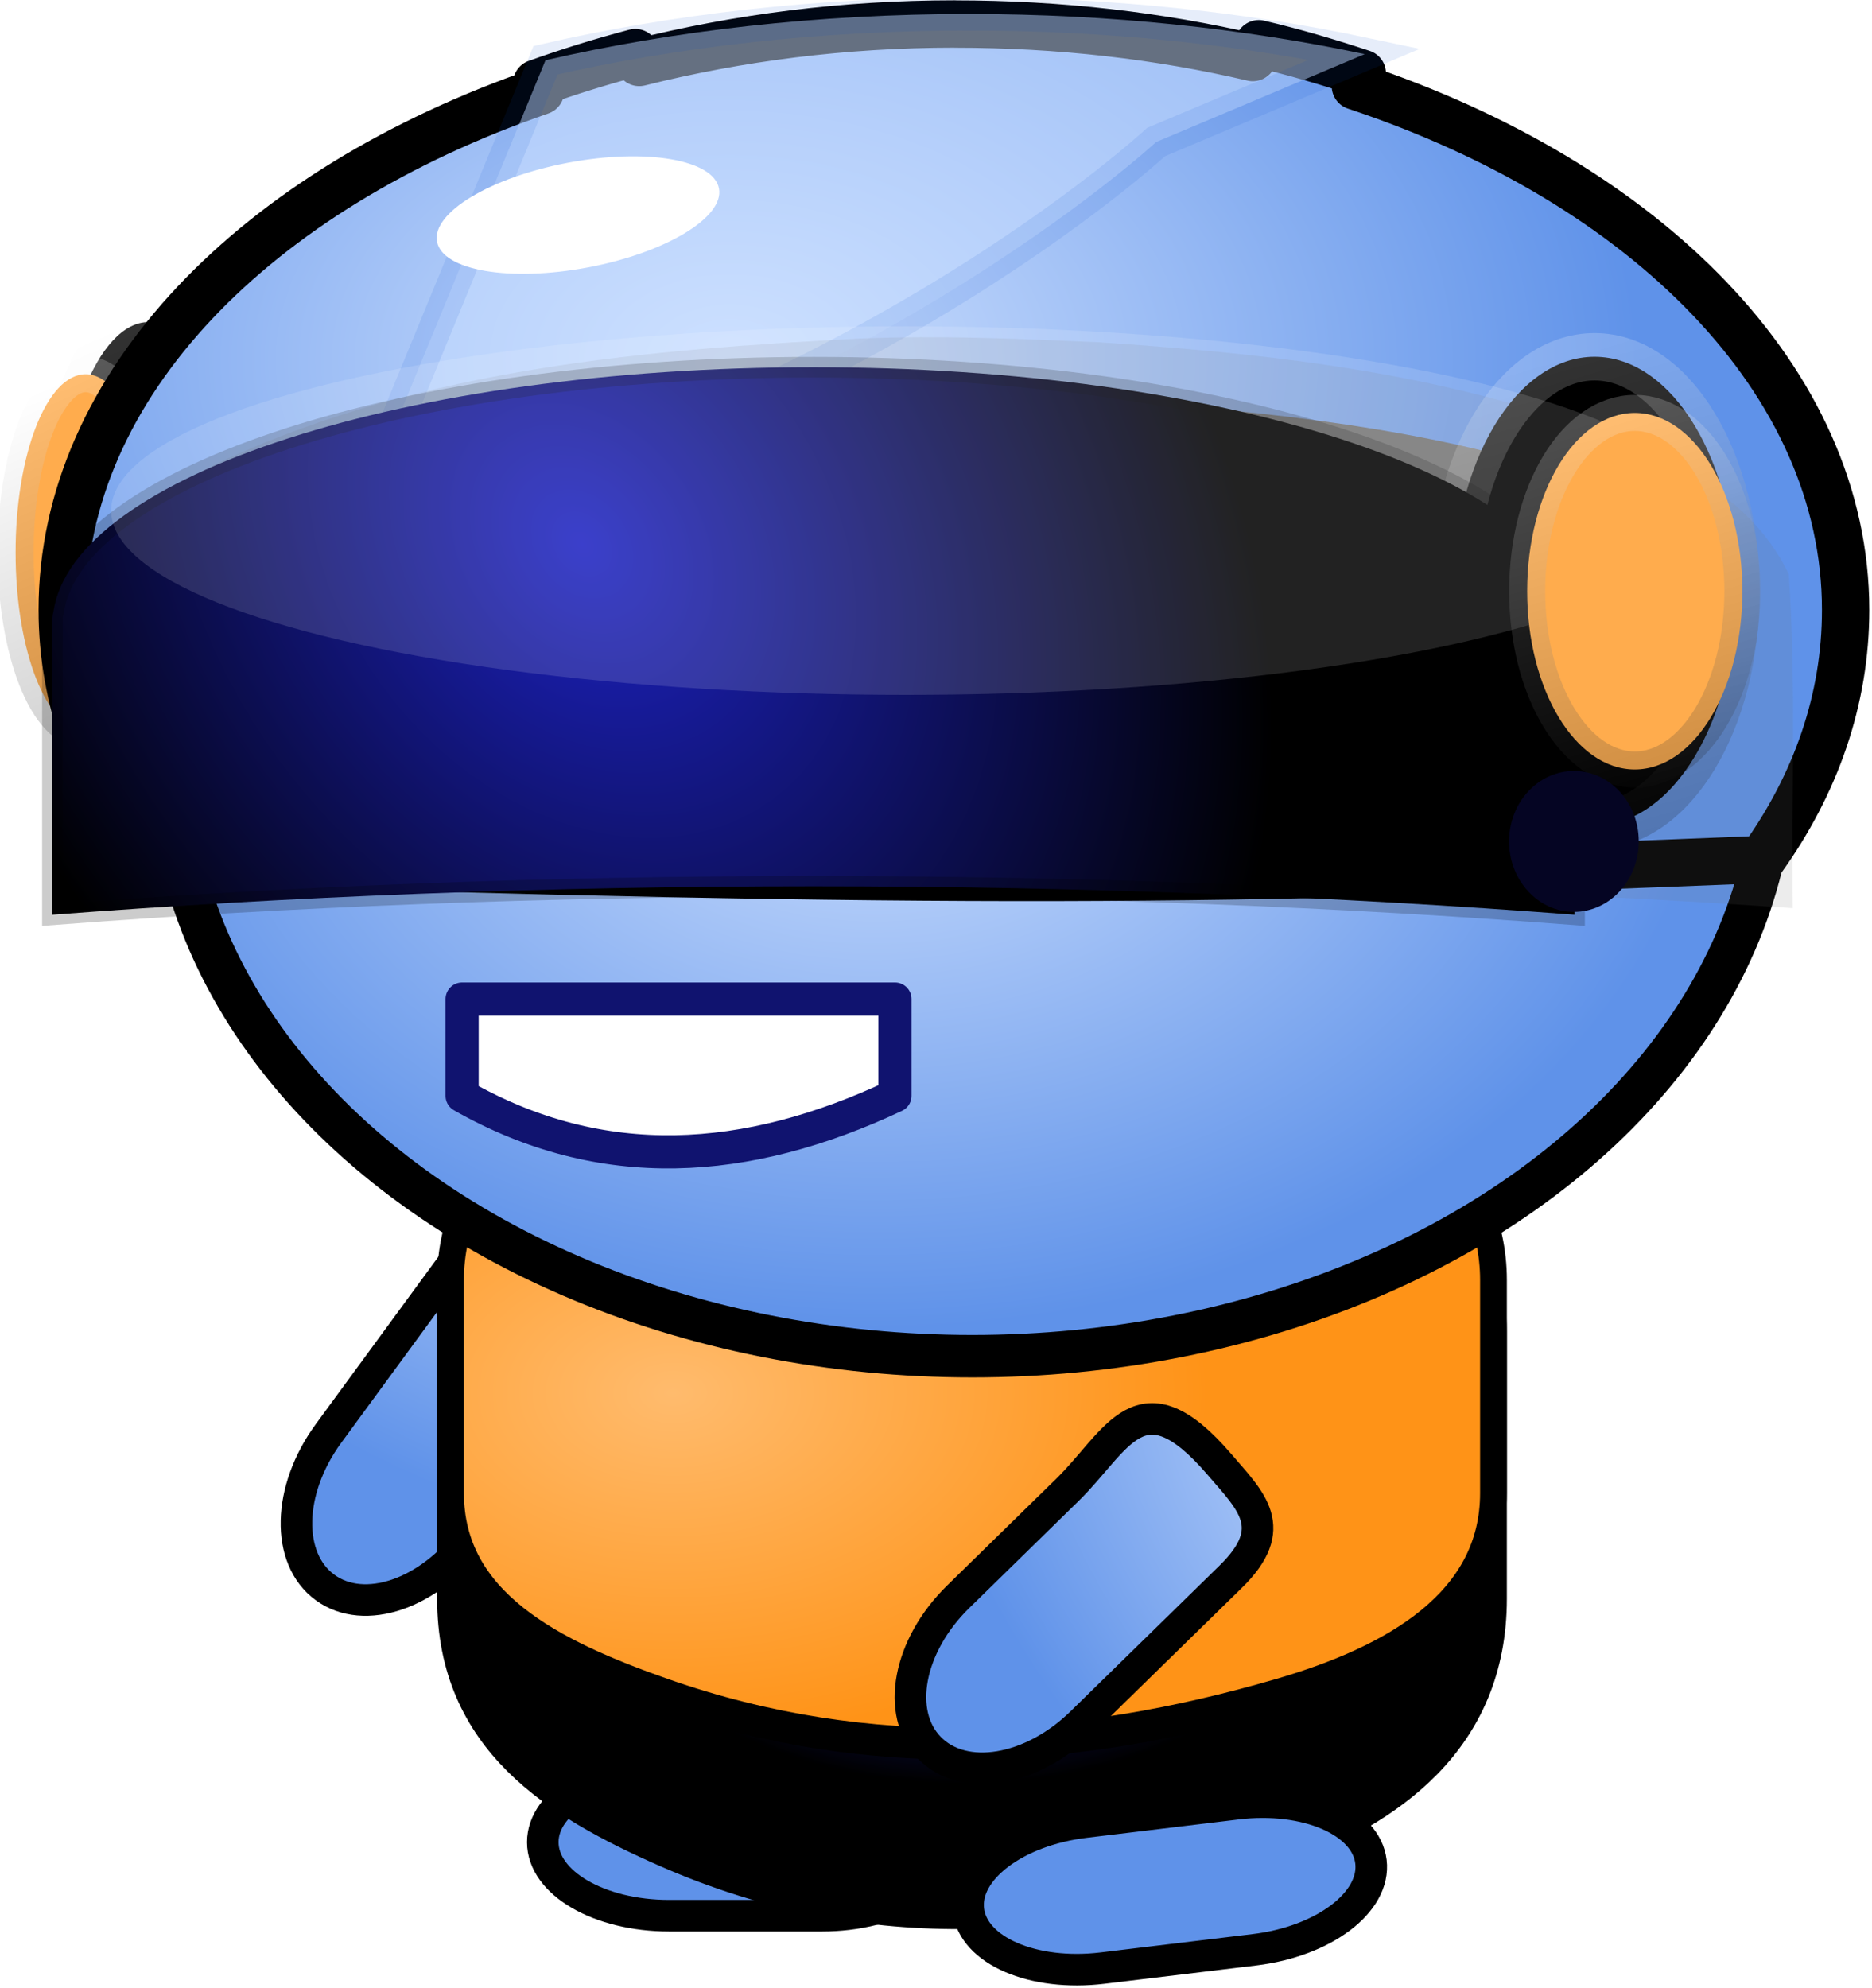 <?xml version="1.0" encoding="UTF-8" standalone="no"?>
<!-- Created with Inkscape (http://www.inkscape.org/) -->

<svg
   xmlns:dc="http://purl.org/dc/elements/1.1/"
   xmlns:cc="http://creativecommons.org/ns#"
   xmlns:rdf="http://www.w3.org/1999/02/22-rdf-syntax-ns#"
   xmlns:svg="http://www.w3.org/2000/svg"
   xmlns="http://www.w3.org/2000/svg"
   xmlns:xlink="http://www.w3.org/1999/xlink"
   xmlns:sodipodi="http://sodipodi.sourceforge.net/DTD/sodipodi-0.dtd"
   xmlns:inkscape="http://www.inkscape.org/namespaces/inkscape"
   width="150.631"
   height="160"
   viewBox="0 0 39.854 42.333"
   version="1.1"
   id="svg4925"
   sodipodi:docname="magnesus-5.svg"
   inkscape:version="0.92.2 (5c3e80d, 2017-08-06)">
  <defs
     id="defs4919">
    <linearGradient
       id="linearGradient11148-0-9-3-4-9-8-7-2-8">
      <stop
         style="stop-color:#d2e3ff;stop-opacity:1;"
         offset="0"
         id="stop11150-30-4-8-6-8-4-9-6-1" />
      <stop
         style="stop-color:#5f92e9;stop-opacity:1;"
         offset="1"
         id="stop11152-4-5-2-8-3-9-8-5-2" />
    </linearGradient>
    <linearGradient
       id="linearGradient11850-8-9-6-8-0-3-0">
      <stop
         style="stop-color:#1d22c3;stop-opacity:1;"
         offset="0"
         id="stop11852-6-3-0-6-1-8-9" />
      <stop
         id="stop11858-7-9-7-7-3-4-27"
         offset="0.5"
         style="stop-color:#000000;stop-opacity:1;" />
      <stop
         style="stop-color:#000000;stop-opacity:1;"
         offset="1"
         id="stop11854-5-0-0-3-74-3-4" />
    </linearGradient>
    <linearGradient
       id="linearGradient21666-0">
      <stop
         style="stop-color:#ffbb6d;stop-opacity:1;"
         offset="0"
         id="stop21668-92" />
      <stop
         style="stop-color:#ff9317;stop-opacity:1;"
         offset="1"
         id="stop21670-1" />
    </linearGradient>
    <linearGradient
       id="linearGradient12616-5-0-2-4-9-0-4">
      <stop
         style="stop-color:#d0d0d0;stop-opacity:1;"
         offset="0"
         id="stop12618-9-2-4-4-0-3-46" />
      <stop
         id="stop12624-8-9-0-3-7-4-2"
         offset="0.5"
         style="stop-color:#ffffff;stop-opacity:1;" />
      <stop
         style="stop-color:#e7e7e7;stop-opacity:1;"
         offset="1"
         id="stop12620-4-0-0-29-5-6-5" />
    </linearGradient>
    <linearGradient
       id="linearGradient12362-3-7-3-6-7-2-7">
      <stop
         style="stop-color:#ffffff;stop-opacity:1;"
         offset="0"
         id="stop12364-8-2-0-4-6-2-9" />
      <stop
         style="stop-color:#000000;stop-opacity:1;"
         offset="1"
         id="stop12366-5-6-8-3-5-2-7" />
    </linearGradient>
    <linearGradient
       y2="237.252"
       x2="114.938"
       y1="222.756"
       x1="108.509"
       gradientUnits="userSpaceOnUse"
       id="linearGradient12199"
       xlink:href="#linearGradient12362-3-7-3-6-7-2-7"
       inkscape:collect="always"
       gradientTransform="translate(314.49,231.503)" />
    <linearGradient
       y2="237.252"
       x2="114.938"
       y1="222.756"
       x1="108.509"
       gradientUnits="userSpaceOnUse"
       id="linearGradient12419-3-4-9-5-2-9-5-9-9-2"
       xlink:href="#linearGradient12362-3-7-3-6-7-2-7"
       inkscape:collect="always"
       gradientTransform="matrix(0.761,0,0,0.761,339.122,286.252)" />
    <radialGradient
       r="27.688"
       fy="473.18"
       fx="-754.072"
       cy="473.18"
       cx="-754.072"
       gradientTransform="matrix(-0.638,-0.467,-0.322,0.439,108.512,-85.463)"
       gradientUnits="userSpaceOnUse"
       id="radialGradient20158-2-5-6-37-9-1"
       xlink:href="#linearGradient11148-0-9-3-4-9-8-7-2-8"
       inkscape:collect="always" />
    <radialGradient
       r="27.688"
       fy="496.953"
       fx="785.312"
       cy="496.953"
       cx="785.312"
       gradientTransform="matrix(0,1,-0.545,0,-556.784,-7.684)"
       gradientUnits="userSpaceOnUse"
       id="radialGradient20154-6-8-2-3-08-33"
       xlink:href="#linearGradient11148-0-9-3-4-9-8-7-2-8"
       inkscape:collect="always" />
    <radialGradient
       r="27.688"
       fy="496.953"
       fx="785.312"
       cy="496.953"
       cx="785.312"
       gradientTransform="matrix(1,0,0,0.545,-1195.119,258.376)"
       gradientUnits="userSpaceOnUse"
       id="radialGradient20150-0-6-22-4-1-7"
       xlink:href="#linearGradient11850-8-9-6-8-0-3-0"
       inkscape:collect="always" />
    <radialGradient
       inkscape:collect="always"
       xlink:href="#linearGradient21666-0"
       id="radialGradient21672-5-4-2-9"
       cx="1170.384"
       cy="704.778"
       fx="1170.384"
       fy="704.778"
       r="19.984"
       gradientTransform="matrix(1,0,0,0.552,-1591.004,135.347)"
       gradientUnits="userSpaceOnUse" />
    <radialGradient
       r="27.688"
       fy="473.18"
       fx="-754.072"
       cy="473.18"
       cx="-754.072"
       gradientTransform="matrix(0.553,0.565,-0.389,0.381,1069.398,735.932)"
       gradientUnits="userSpaceOnUse"
       id="radialGradient22131-1-6-5"
       xlink:href="#linearGradient11148-0-9-3-4-9-8-7-2-8"
       inkscape:collect="always" />
    <radialGradient
       r="27.688"
       fy="496.953"
       fx="785.312"
       cy="496.953"
       cx="785.312"
       gradientTransform="matrix(0.12,0.993,-0.541,0.065,-616.587,119.606)"
       gradientUnits="userSpaceOnUse"
       id="radialGradient8342-7"
       xlink:href="#linearGradient11148-0-9-3-4-9-8-7-2-8"
       inkscape:collect="always" />
    <radialGradient
       r="31.5"
       fy="334.987"
       fx="211.429"
       cy="334.987"
       cx="211.429"
       gradientUnits="userSpaceOnUse"
       id="radialGradient19181-9-0-7-6-0-71-2-2"
       xlink:href="#linearGradient11148-0-9-3-4-9-8-7-2-8"
       inkscape:collect="always"
       gradientTransform="matrix(0.847,0,0,0.632,269.705,253.646)" />
    <radialGradient
       r="26.641"
       fy="697.343"
       fx="1109.499"
       cy="697.343"
       cx="1109.499"
       gradientTransform="matrix(1.08,0,0,0.717,-754.066,-45.419)"
       gradientUnits="userSpaceOnUse"
       id="radialGradient18379-6-5-5-3-9-1-82-59"
       xlink:href="#linearGradient11148-0-9-3-4-9-8-7-2-8"
       inkscape:collect="always" />
    <filter
       style="color-interpolation-filters:sRGB"
       inkscape:collect="always"
       id="filter12118-1-6-4-7-9-0-8-0-0-4-2"
       x="-0.063"
       width="1.126"
       y="-0.195"
       height="1.39">
      <feGaussianBlur
         inkscape:collect="always"
         stdDeviation="1.034"
         id="feGaussianBlur12120-4-1-5-6-3-3-6-7-48-88-3" />
    </filter>
    <linearGradient
       y2="237.252"
       x2="114.938"
       y1="222.756"
       x1="108.509"
       gradientUnits="userSpaceOnUse"
       id="linearGradient12385-8-1-6-9-1-6-65-8-2-6"
       xlink:href="#linearGradient12362-3-7-3-6-7-2-7"
       inkscape:collect="always"
       gradientTransform="matrix(1.536,0,0,1,300.611,232.604)" />
    <radialGradient
       inkscape:collect="always"
       xlink:href="#linearGradient11850-8-9-6-8-0-3-0"
       id="radialGradient11856-8-2-9-3-7-9-5-8-9-4-3"
       cx="136.942"
       cy="212.965"
       fx="136.942"
       fy="212.965"
       r="29.295"
       gradientTransform="matrix(0.828,-1.07,1.244,1.19,61.178,353.502)"
       gradientUnits="userSpaceOnUse" />
    <linearGradient
       y2="237.252"
       x2="114.938"
       y1="222.756"
       x1="108.509"
       gradientUnits="userSpaceOnUse"
       id="linearGradient12487-6-8-6-3-2-0-9-4-5-23"
       xlink:href="#linearGradient12362-3-7-3-6-7-2-7"
       inkscape:collect="always"
       gradientTransform="matrix(1.169,0,0,0.761,342.799,287.478)" />
  </defs>
  <sodipodi:namedview
     id="base"
     pagecolor="#ffffff"
     bordercolor="#666666"
     borderopacity="1.0"
     inkscape:pageopacity="0.0"
     inkscape:pageshadow="2"
     inkscape:zoom="1.4296815"
     inkscape:cx="82.5131"
     inkscape:cy="232.73691"
     inkscape:document-units="mm"
     inkscape:current-layer="layer1"
     showgrid="false"
     inkscape:window-width="1600"
     inkscape:window-height="838"
     inkscape:window-x="0"
     inkscape:window-y="34"
     inkscape:window-maximized="1"
     fit-margin-top="0"
     fit-margin-left="0"
     fit-margin-right="0"
     fit-margin-bottom="0"
     units="px" />
  <g
     inkscape:label="Ebene 1"
     inkscape:groupmode="layer"
     id="layer1"
     transform="translate(-107.885,-154.835)">
    <g
       transform="matrix(0.672,0,0,0.672,-175.066,-142.972)"
       id="g7347">
      <ellipse
         ry="7.425"
         rx="2.917"
         cy="460.793"
         cx="425.771"
         id="path12360-9-4-7-0-3-8-02-5-2-37"
         style="color:#000000;display:inline;overflow:visible;visibility:visible;fill:#000000;fill-opacity:1;fill-rule:nonzero;stroke:url(#linearGradient12199);stroke-width:1.5;stroke-linecap:butt;stroke-linejoin:round;stroke-miterlimit:4;stroke-dasharray:none;stroke-dashoffset:0;stroke-opacity:0.2;marker:none;enable-background:accumulate" />
      <ellipse
         ry="5.648"
         rx="2.219"
         cy="460.669"
         cx="423.771"
         id="path12360-8-7-0-6-5-6-3-01-4-5-0"
         style="color:#000000;display:inline;overflow:visible;visibility:visible;fill:#ffac4d;fill-opacity:1;fill-rule:nonzero;stroke:url(#linearGradient12419-3-4-9-5-2-9-5-9-9-2);stroke-width:1.141;stroke-linecap:butt;stroke-linejoin:round;stroke-miterlimit:4;stroke-dasharray:none;stroke-dashoffset:0;stroke-opacity:0.2;marker:none;enable-background:accumulate" />
      <ellipse
         ry="1.518"
         rx="1.562"
         cy="468.394"
         cx="426.457"
         id="path22366-5-9-91"
         style="color:#000000;display:inline;overflow:visible;visibility:visible;fill:#050523;fill-opacity:1;fill-rule:nonzero;stroke:none;stroke-width:1.5;marker:none;enable-background:accumulate" />
      <path
         sodipodi:nodetypes="sssssss"
         style="color:#000000;display:inline;overflow:visible;visibility:visible;fill:url(#radialGradient20158-2-5-6-37-9-1);fill-opacity:1;fill-rule:nonzero;stroke:#000000;stroke-width:1;stroke-miterlimit:4;stroke-opacity:1;marker:none;enable-background:accumulate"
         d="m 438.944,483.092 c -1.306,-0.831 -2.262,-1.636 -3.571,0.152 l -3.908,5.337 c -1.309,1.788 -1.359,3.963 -0.111,4.877 1.248,0.914 3.306,0.21 4.616,-1.578 l 2.863,-3.911 c 1.309,-1.788 3.361,-2.81 0.111,-4.877 z"
         id="rect9407-0-1-9-7-7-3-5-1-4-24-1-2-1"
         inkscape:connector-curvature="0" />
      <path
         style="color:#000000;display:inline;overflow:visible;visibility:visible;fill:url(#radialGradient20154-6-8-2-3-08-33);fill-opacity:1;fill-rule:nonzero;stroke:#000000;stroke-width:1;stroke-miterlimit:4;stroke-opacity:1;marker:none;enable-background:accumulate"
         d="m 451.101,501.529 c 0,1.29 -1.784,2.329 -4,2.329 h -4.847 c -2.216,0 -4,-1.039 -4,-2.329 0,-1.29 1.784,-2.329 4,-2.329 h 4.847 c 2.216,0 4,1.039 4,2.329 z"
         id="rect9407-0-1-8-7-6-9-2-6-7-8-7-2-57"
         inkscape:connector-curvature="0" />
      <g
         transform="matrix(0.848,0,0,1,799.069,-37.087)"
         id="g22801-6-3-4">
        <path
           inkscape:connector-curvature="0"
           id="rect9407-4-1-8-1-1-6-9-5-1-0"
           d="m -420.936,514.439 h 22.964 c 4.432,0 8,3.568 8,8 v 8.465 c 0,4.432 -3.767,6.685 -8,8 -7.655,2.377 -15.309,2.852 -22.964,0 -4.153,-1.547 -8,-3.568 -8,-8 v -8.465 c 0,-4.432 3.568,-8 8,-8 z"
           style="color:#000000;display:inline;overflow:visible;visibility:visible;fill:url(#radialGradient20150-0-6-22-4-1-7);fill-opacity:1;fill-rule:nonzero;stroke:#000000;stroke-width:1;stroke-miterlimit:4;stroke-opacity:1;marker:none;enable-background:accumulate"
           sodipodi:nodetypes="sssssssss" />
        <path
           inkscape:connector-curvature="0"
           id="rect9407-4-1-8-1-1-8-1-7-42-7-7"
           d="m -420.936,514.426 h 22.964 c 4.432,0 8,2.845 8,6.378 v 6.749 c 0,3.534 -3.767,5.33 -8,6.378 -7.655,1.895 -15.309,2.274 -22.964,0 -4.153,-1.234 -8,-2.845 -8,-6.378 v -6.749 c 0,-3.534 3.568,-6.378 8,-6.378 z"
           style="color:#000000;display:inline;overflow:visible;visibility:visible;fill:url(#radialGradient21672-5-4-2-9);fill-opacity:1;fill-rule:nonzero;stroke:#000000;stroke-width:1;stroke-miterlimit:4;stroke-opacity:1;marker:none;enable-background:accumulate"
           sodipodi:nodetypes="sssssssss" />
      </g>
      <path
         sodipodi:nodetypes="sssssss"
         style="color:#000000;display:inline;overflow:visible;visibility:visible;fill:url(#radialGradient22131-1-6-5);fill-opacity:1;fill-rule:nonzero;stroke:#000000;stroke-width:1;stroke-miterlimit:4;stroke-opacity:1;marker:none;enable-background:accumulate"
         d="m 459.691,489.561 c 1.008,1.175 1.941,2.007 0.357,3.557 l -4.728,4.626 c -1.584,1.55 -3.73,1.907 -4.812,0.802 -1.082,-1.105 -0.677,-3.243 0.907,-4.793 l 3.464,-3.39 c 1.584,-1.55 2.304,-3.726 4.812,-0.802 z"
         id="rect9407-0-1-9-7-7-3-5-1-0-0-2-7-54-54"
         inkscape:connector-curvature="0" />
      <path
         style="color:#000000;display:inline;overflow:visible;visibility:visible;fill:url(#radialGradient8342-7);fill-opacity:1;fill-rule:nonzero;stroke:#000000;stroke-width:1;stroke-miterlimit:4;stroke-opacity:1;marker:none;enable-background:accumulate"
         d="m 464.491,502.147 c 0.154,1.281 -1.492,2.526 -3.692,2.791 l -4.812,0.58 c -2.2,0.265 -4.096,-0.553 -4.25,-1.834 -0.154,-1.281 1.492,-2.526 3.692,-2.791 l 4.812,-0.58 c 2.2,-0.265 4.096,0.553 4.25,1.834 z"
         id="rect9407-0-1-8-8-1-6-3-3-4-7-6-5-6-1"
         inkscape:connector-curvature="0" />
      <ellipse
         ry="18.96"
         rx="25.417"
         cy="467.172"
         cx="451.859"
         id="path10377-4-1-3-2-1-5-6-2-4-62-5"
         style="color:#000000;display:inline;overflow:visible;visibility:visible;fill:url(#radialGradient19181-9-0-7-6-0-71-2-2);fill-opacity:1;fill-rule:nonzero;stroke:#000000;stroke-width:1.344;stroke-miterlimit:4;stroke-dasharray:none;stroke-opacity:1;marker:none;enable-background:accumulate" />
      <path
         sodipodi:nodetypes="sccccsccsccccs"
         inkscape:connector-curvature="0"
         id="path21266-2-9-6-72-9-3-6-2-3-9-1-97-3"
         d="m 451.31,443.925 c -3.533,0 -6.881,0.439 -10,1.219 -0.032,-0.1 -0.089,-0.21 -0.125,-0.312 -1.065,0.281 -2.117,0.607 -3.125,0.969 0.048,0.077 0.077,0.177 0.125,0.25 -9.003,3.107 -15.156,9.298 -15.156,16.438 0,2.828 0.997,5.508 2.719,7.906 25.739,0.818 34.095,0.697 51.125,0 1.721,-2.398 2.656,-5.08 2.656,-7.906 0,-7.246 -6.317,-13.534 -15.531,-16.594 0.08,-0.136 0.144,-0.263 0.219,-0.406 -1.071,-0.353 -2.151,-0.674 -3.281,-0.938 -0.061,0.154 -0.13,0.288 -0.188,0.438 -2.956,-0.692 -6.12,-1.062 -9.438,-1.062 z"
         style="color:#000000;display:inline;overflow:visible;visibility:visible;fill:url(#radialGradient18379-6-5-5-3-9-1-82-59);fill-opacity:1;fill-rule:nonzero;stroke:#000000;stroke-width:1.5;stroke-linecap:butt;stroke-linejoin:round;stroke-miterlimit:4;stroke-dasharray:none;stroke-dashoffset:0;stroke-opacity:1;marker:none;enable-background:accumulate" />
      <path
         sodipodi:nodetypes="scssccs"
         id="rect12162-7-6-2-9-5-7-94-7-59-3"
         d="m 451.762,443.608 c -4.818,0 -9.37,0.531 -13.422,1.466 l -6.131,14.891 c -1.615,3.923 -5.746,1.193 0,0 15.718,-3.264 25.477,-12.301 25.477,-12.301 l 6.607,-2.784 c -3.824,-0.81 -8.065,-1.271 -12.531,-1.271 z"
         style="color:#000000;display:inline;overflow:visible;visibility:visible;opacity:0.506;fill:#c8ddff;fill-opacity:1;fill-rule:nonzero;stroke:#004ece;stroke-width:1.047;stroke-miterlimit:4;stroke-dasharray:none;stroke-opacity:0.2;marker:none;enable-background:accumulate"
         inkscape:connector-curvature="0" />
      <path
         transform="matrix(1.195,0,0,0.909,285.41,252.495)"
         inkscape:connector-curvature="0"
         id="rect11824-2-1-5-0-4-4-7-0-1-8-0-09"
         d="m 138.589,223.61 c -10.513,0 -19.099,2.512 -19.625,5.673 -4.5e-4,0.003 4.6e-4,0.006 0,0.009 -0.017,0.052 -0.027,0.106 -0.027,0.163 v 0.137 6.737 c 6.054,-0.418 12.689,-0.661 19.652,-0.661 6.963,0 13.598,0.243 19.652,0.661 v -6.737 -0.137 c 0,-0.057 -0.01,-0.111 -0.027,-0.163 -6.7e-4,-0.003 6.7e-4,-0.006 0,-0.009 -0.526,-3.161 -9.112,-5.673 -19.625,-5.673 z"
         style="color:#000000;display:inline;overflow:visible;visibility:visible;fill:#747474;fill-opacity:1;fill-rule:nonzero;stroke:none;stroke-width:3;marker:none;filter:url(#filter12118-1-6-4-7-9-0-8-0-0-4-2);enable-background:accumulate" />
      <path
         inkscape:connector-curvature="0"
         id="rect11824-2-9-5-6-6-0-2-4-3-9-9-2-61"
         d="m 448.348,453.887 c -6.814,0.351 -13.809,0.948 -20.094,3.814 -1.999,0.892 -4.116,2.483 -4.167,4.875 -0.018,3.116 0.012,6.241 0,9.36 10.331,-0.635 20.683,-1.03 31.035,-0.851 7.583,0.092 15.167,0.336 22.733,0.851 -0.044,-3.525 0.11,-7.057 -0.126,-10.577 -1.377,-2.887 -4.593,-4.018 -7.44,-4.998 -4.646,-1.511 -9.546,-2.028 -14.401,-2.352 -2.51,-0.112 -5.029,-0.222 -7.541,-0.12 z"
         style="color:#000000;display:inline;overflow:visible;visibility:visible;opacity:0.136;fill:#747474;fill-opacity:1;fill-rule:nonzero;stroke:none;stroke-width:3;marker:none;enable-background:accumulate" />
      <ellipse
         ry="7.425"
         rx="4.481"
         cy="461.893"
         cx="471.575"
         id="path12360-7-2-7-4-8-9-2-9-2-3-1"
         style="color:#000000;display:inline;overflow:visible;visibility:visible;fill:#000000;fill-opacity:1;fill-rule:nonzero;stroke:url(#linearGradient12385-8-1-6-9-1-6-65-8-2-6);stroke-width:1.5;stroke-linecap:butt;stroke-linejoin:round;stroke-miterlimit:4;stroke-dasharray:none;stroke-dashoffset:0;stroke-opacity:0.2;marker:none;enable-background:accumulate" />
      <path
         inkscape:connector-curvature="0"
         id="rect11824-0-1-6-9-4-9-9-9-73-2-6"
         d="m 446.83,454.799 c -12.898,0 -23.432,3.426 -24.078,7.737 -4.9e-4,0.003 5.9e-4,0.009 0,0.012 -0.021,0.07 -0.033,0.145 -0.033,0.222 v 0.187 9.189 c 7.428,-0.57 15.568,-0.901 24.111,-0.901 8.543,0 16.683,0.331 24.111,0.901 v -9.189 -0.187 c 0,-0.078 -0.013,-0.152 -0.033,-0.222 -8.8e-4,-0.003 7.8e-4,-0.009 0,-0.012 -0.646,-4.312 -11.18,-7.737 -24.078,-7.737 z"
         style="color:#000000;display:inline;overflow:visible;visibility:visible;fill:url(#radialGradient11856-8-2-9-3-7-9-5-8-9-4-3);fill-opacity:1;fill-rule:nonzero;stroke:#000000;stroke-width:0.654;stroke-miterlimit:4;stroke-dasharray:none;stroke-opacity:0.2;marker:none;enable-background:accumulate" />
      <ellipse
         ry="5.838"
         rx="25.183"
         cy="459.342"
         cx="449.762"
         id="path12160-2-8-7-7-5-7-4-67-6-0-39"
         style="color:#000000;display:inline;overflow:visible;visibility:visible;opacity:0.136;fill:#ffffff;fill-opacity:1;fill-rule:nonzero;stroke:none;stroke-width:0.656;marker:none;enable-background:accumulate" />
      <ellipse
         ry="5.648"
         rx="3.409"
         cy="461.895"
         cx="472.849"
         id="path12360-8-5-8-8-5-3-7-7-2-6-8-31"
         style="color:#000000;display:inline;overflow:visible;visibility:visible;fill:#ffac4d;fill-opacity:1;fill-rule:nonzero;stroke:url(#linearGradient12487-6-8-6-3-2-0-9-4-5-23);stroke-width:1.141;stroke-linecap:butt;stroke-linejoin:round;stroke-miterlimit:4;stroke-dasharray:none;stroke-dashoffset:0;stroke-opacity:0.2;marker:none;enable-background:accumulate" />
      <ellipse
         ry="1.688"
         rx="4.545"
         cy="523.701"
         cx="348.23"
         transform="rotate(-10.695)"
         id="path20413-0-8-6-3-93-62"
         style="color:#000000;display:inline;overflow:visible;visibility:visible;fill:#ffffff;fill-opacity:1;fill-rule:nonzero;stroke:none;stroke-width:1.454;marker:none;enable-background:accumulate" />
      <ellipse
         ry="2.232"
         rx="2.054"
         cy="469.823"
         cx="470.921"
         id="path22366-9-0-82-4"
         style="color:#000000;display:inline;overflow:visible;visibility:visible;fill:#050523;fill-opacity:1;fill-rule:nonzero;stroke:none;stroke-width:2.085;marker:none;enable-background:accumulate" />
      <path
         sodipodi:nodetypes="ccccc"
         inkscape:connector-curvature="0"
         id="rect6311-0-9"
         d="m 435.698,474.817 h 13.713 v 3.067 c -4.693,2.206 -9.281,2.521 -13.713,0 z"
         style="color:#000000;display:inline;overflow:visible;visibility:visible;fill:#ffffff;fill-opacity:1;fill-rule:nonzero;stroke:#10136f;stroke-width:1.05;stroke-linecap:butt;stroke-linejoin:round;stroke-miterlimit:4;stroke-dashoffset:0;stroke-opacity:1;marker:none;enable-background:accumulate" />
    </g>
  </g>
</svg>
